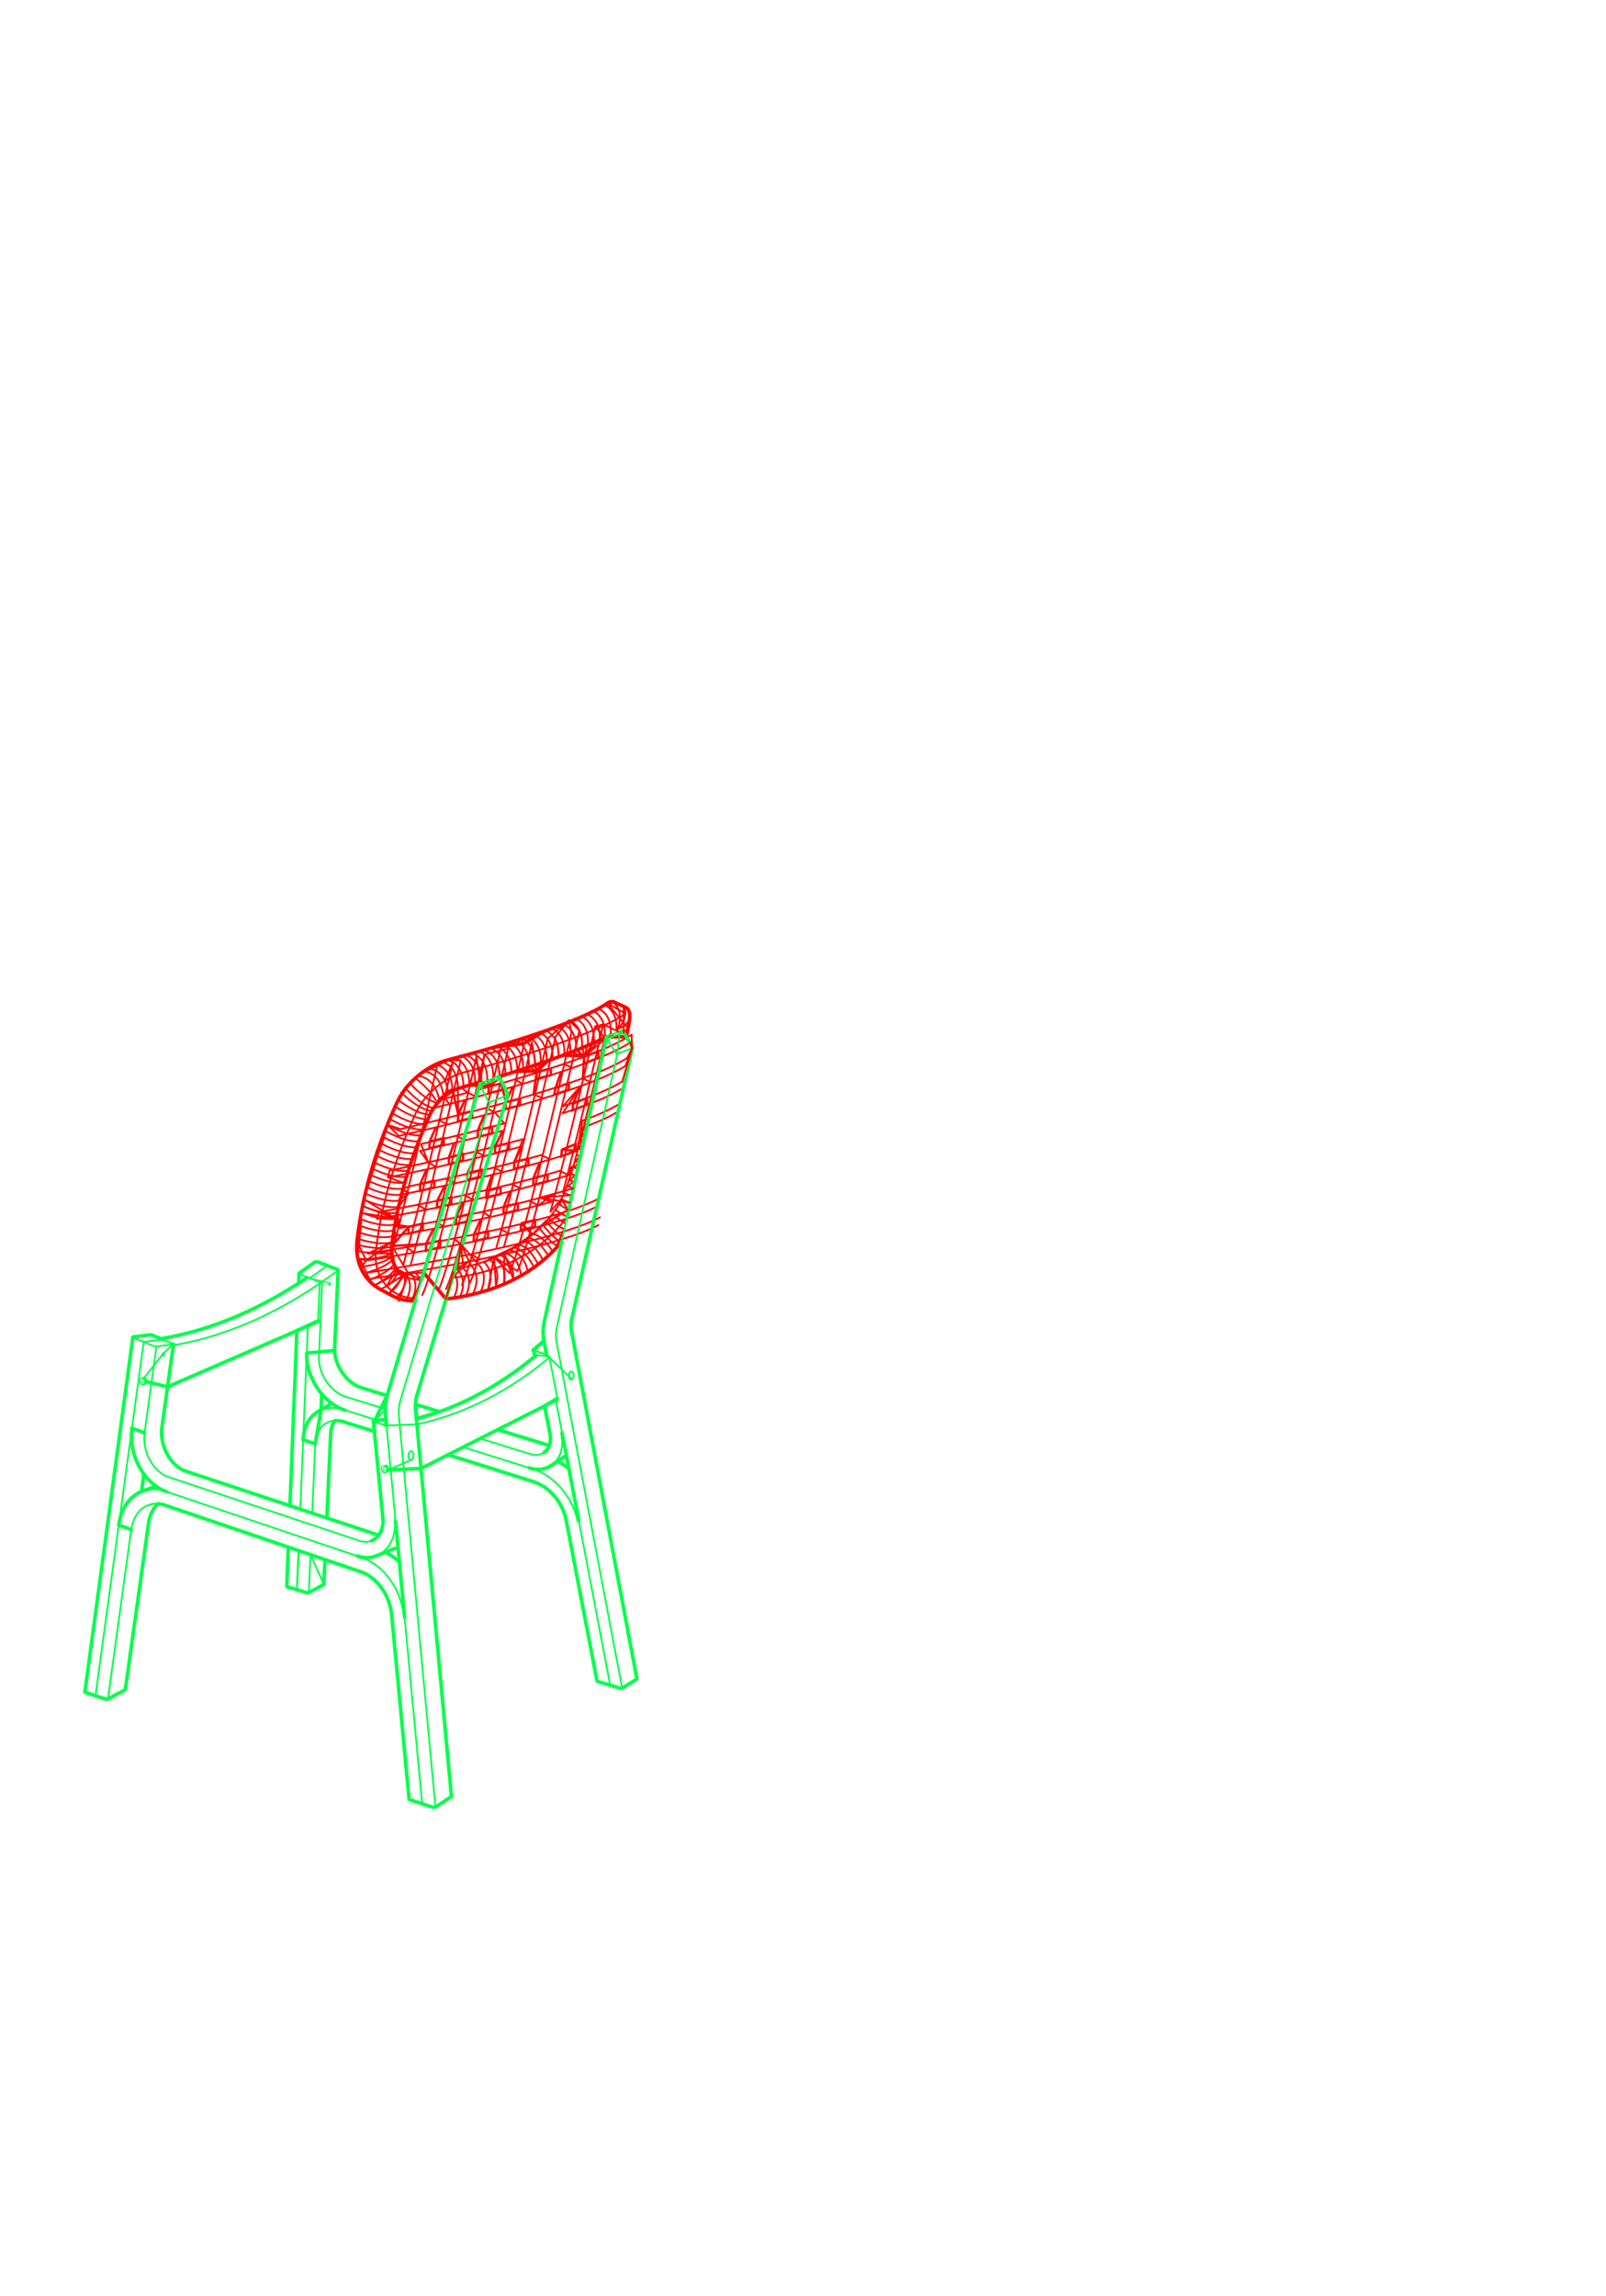 <svg xmlns="http://www.w3.org/2000/svg" baseProfile="full" height="1122.52" preserveAspectRatio="xMinYMin meet" style="width:912px;height:1303px" width="793.701" xml:space="preserve"><path d="M261.178 599.032s8.49 1.935 8.675 14.723M257.765 600.188s8.521 1.919 8.74 14.741M254.351 601.344s8.551 1.9 8.806 14.757M232.586 614.5s7.53 9.028 15.23 11.405M230.043 617.295s7.53 9.028 15.23 11.405M227.866 620.055s8.15 8.469 15.999 10.293M225.894 624.023s9.023 7.526 17.023 8.48M224.803 628.27s9.64 6.716 17.692 6.973M222.786 631.799s9.905 6.311 17.964 6.237M220.997 634.785s9.906 6.312 17.963 6.236M220.066 638.367s9.965 6.193 18.008 6.029M219.137 641.945s10.022 6.082 18.057 5.83M218.206 645.527s10.08 5.965 18.107 5.623M216.775 649.105s10.14 5.85 18.155 5.42M215.294 652.548s10.193 5.734 18.197 5.217M214.363 656.128s10.25 5.618 18.248 5.012M212.595 659.708s10.31 5.502 18.295 4.81M211.666 663.29s10.367 5.387 18.341 4.606M210.737 666.87s10.42 5.271 18.386 4.402M209.806 670.45s10.481 5.154 18.437 4.197M208.877 674.028s10.533 5.041 18.481 3.996M207.946 677.61s10.595 4.922 18.53 3.79M207.855 681.341s10.655 4.809 18.58 3.587M207.077 684.918s10.708 4.694 18.625 3.384M206.21 688.486s10.765 4.58 18.673 3.182M205.28 692.068s10.822 4.46 18.72 2.974M204.351 695.648s10.88 4.344 18.766 2.772M203.42 699.228s10.939 4.23 18.812 2.57M203.706 706.566s10.747 3.204 18.13 1.024M203.549 710.181s10.99 2.208 18.145-.64M204.358 714.464s11.19.676 17.89-3.127M205.446 718.861s11.172-.952 17.25-5.687M207.946 722.261s10.068-2.255 15.025-7.325M209.965 726.324s9.73-3.44 14.054-9.066M212.007 729.809s9.32-4.441 13.033-10.49M202.489 702.761s11.348 4.245 19.461 2.44M229.825 722.532s5.917 4.856 1.072 14.977M232.937 722.534s5.917 4.854 1.072 14.976M236.326 722.868s1.124.92 1.994 2.796M257.458 721.904c1.501 1.921 4.03 6.756.232 14.689M259.863 720.745s6.222 5.103 1.127 15.744M316.175 706.784s-2.79-.439-10.162-10.238M291.39 708.117s5.464-.679 11.2 9.984M294.393 706.488s5.02-.439 10.76 10.222M297.31 704.428s5.02-.439 10.76 10.222M299.682 702.605s4.987-.73 11.337 9.581M302.326 700.47s5.001-.709 11.437 9.741M289.158 709.594s7.79.102 10.362 11.228M286.323 711.053s8.044.915 9.548 12.69M284.106 712.396s7.801 2.164 7.443 14.028M280.57 713.385s7.485 3.08 5.713 14.816M277.658 714.617s7.087 3.91 3.992 15.37M274.933 716.448s6.576 4.72 2.147 15.732M271.666 717.653s6.259 5.133 1.133 15.839M267.515 718.281s6.259 5.133 1.135 15.839M263.24 720.042s6.257 5.134 1.132 15.839M271.693 596.572s8.407 1.99 8.48 14.672M268.157 597.784s8.433 1.972 8.543 14.69" style="fill:none;stroke:red;stroke-width:1;stroke-linecap:round;stroke-linejoin:round;stroke-miterlimit:10;stroke-dasharray:none;stroke-opacity:1;visibility:visible"/><path d="M264.743 598.939s8.462 1.954 8.61 14.708M228.991 722.358s3.927 6.579-4.05 14.455M342.9 570.181s7.827 2.352 7.192 14.332M339.66 572.441s7.822 2.352 7.187 14.332M336.247 573.599s7.855 2.333 7.253 14.349M333.27 575.601s7.885 2.316 7.317 14.367M329.855 576.759s7.916 2.296 7.385 14.384M326.445 577.913s7.944 2.279 7.445 14.402M323.033 579.07s7.972 2.26 7.512 14.417M319.633 581.221s8 2.244 7.577 14.435M316.22 582.377s8.03 2.224 7.644 14.451M312.809 583.535s8.057 2.205 7.705 14.468M309.395 584.69s8.087 2.188 7.77 14.485M305.983 585.845s8.115 2.171 7.837 14.502M302.573 587.001s8.142 2.152 7.897 14.519M299.16 588.157s8.172 2.135 7.964 14.536M295.746 589.313s8.203 2.117 8.028 14.555M292.333 590.468s8.233 2.099 8.094 14.57M288.923 591.625s8.259 2.082 8.159 14.587M285.509 592.783s8.289 2.061 8.224 14.604M282.098 593.937s8.319 2.043 8.288 14.623M278.686 595.095s8.347 2.025 8.35 14.637M275.274 596.25s8.376 2.006 8.416 14.654M225.68 719.828s1.035 7.598-9.388 11.694" style="fill:none;stroke:red;stroke-width:1;stroke-linecap:round;stroke-linejoin:round;stroke-miterlimit:10;stroke-dasharray:none;stroke-opacity:1;visibility:visible"/><path d="M227.531 721.182s2.346 6.198-6.72 13.038M348.287 568.99s6.385 4.26 2.55 14.843" style="fill:none;stroke:red;stroke-width:1;stroke-linecap:round;stroke-linejoin:round;stroke-miterlimit:10;stroke-dasharray:none;stroke-opacity:1;visibility:visible"/><path d="M354.114 570.565s3.906 6.448-3.89 14.255M351.92 585.82c1.861-.385 3.67-.97 5.062-1.853M331.827 637.81s.524.161 1.37.374M331 641.357s.694.224 1.781.5M330.17 644.908s.595.199 1.542.456M329.34 648.455s.56.194 1.46.452M328.513 652.005s.594.215 1.542.498M327.682 655.553s.64.239 1.65.55M326.855 659.101s.708.275 1.81.623M326.026 662.652s.603.241 1.561.564M324.253 666.201s.934.389 2.326.847M323.425 669.75s.832.355 2.093.797M308.597 695.48s5.243 6.898 9.43 9.048M310.053 692.906s4.946 6.508 8.897 8.536M311.809 691.646s4.745 4.94 8.684 5.711M314 688.982s3.455 3.554 6.879 5.27M315.711 686.854s2.96 2.116 6.179 3.52M317.914 683.708s2.076 1.484 4.641 2.79M318.715 680.488s2.108 1.11 4.703 2.041M320.309 677.02s1.446.64 3.417 1.284M322.598 673.298s1.22.54 2.945 1.127M236.26 612.067s8.526 7.028 11.08 12.257M237.397 610.627s9.125.162 11.886 12.87M241.52 608.175s8.402.76 10.124 12.718M244.251 606.537s8.409.76 10.127 12.718M248.098 604.321s8.288 1.61 8.792 13.682M251.193 602.765s8.285 1.611 8.79 13.683" style="fill:none;stroke:red;stroke-width:1;stroke-linecap:round;stroke-linejoin:round;stroke-miterlimit:10;stroke-dasharray:none;stroke-opacity:1;visibility:visible"/><path d="M357.888 574.796s.698 6.56-6.286 8.756" style="fill:none;stroke:red;stroke-width:1;stroke-linecap:round;stroke-linejoin:round;stroke-miterlimit:10;stroke-dasharray:none;stroke-opacity:1;visibility:visible"/><path d="M261.574 601.86s-1.753 7.836-4.508 19.788M255.706 627.525c-5.967 25.728-15.32 65.001-22.423 89.91M231.77 722.634c-2.14 7.196-4.016 12.739-5.44 15.739M257.077 602.999s-1.767 7.89-4.535 19.91M251.41 627.801c-5.895 25.442-15.245 64.76-22.403 89.985M248.082 605.276s-5.77 25.796-12.822 55.164M233.82 666.414a2545.051 2545.051 0 0 1-4.47 18.182M228 689.974a1411.013 1411.013 0 0 1-4.747 18.296M245.134 629.135a1407.027 1407.027 0 0 0 18.823-4.816M248.178 624.633c5.073-1.29 11-2.826 17.439-4.553M342.52 581.372S330.3 636 319.693 676.765M338.022 582.51s-14.31 63.97-25.399 105.12M329.026 584.788s-26.35 117.794-35.244 136.513M324.53 585.925s-26.35 117.796-35.244 136.513M315.538 588.201s-18.001 80.473-29.27 118.961M311.042 589.34s-17.89 79.97-29.165 118.597M302.047 591.616s-26.352 117.796-35.245 136.513M297.549 592.755s-26.352 117.795-35.246 136.513M288.557 595.032s-26.354 117.794-35.247 136.513M284.06 596.17s-26.355 117.793-35.248 136.511M275.063 598.445s-26.349 117.796-35.242 136.513" style="fill:none;stroke:red;stroke-width:1;stroke-linecap:round;stroke-linejoin:round;stroke-miterlimit:4;stroke-dasharray:none;stroke-opacity:1;visibility:visible"/><path d="M270.567 599.584s-26.35 117.796-35.244 136.513" style="fill:none;stroke:red;stroke-width:1;stroke-linecap:round;stroke-linejoin:round;stroke-miterlimit:4;stroke-dasharray:none;stroke-opacity:1;visibility:visible"/><path d="m319.031 652.468 7.934-3.159v3.751l-8.215 3.265.281-3.857M325.433 626.303l7.933-3.16v3.751l-8.216 3.266.283-3.857M331.748 599.775l7.935-3.159v3.75l-8.216 3.265.281-3.856M304.809 608.316l7.974-1.873v3.749l-8.132 2.03.158-3.906M315.555 617.288l7.472-2.575v3.75l-8.361 2.84.889-4.015M287.27 625.488l7.97-1.875v3.75l-8.13 2.032.16-3.907M271.415 641.368l7.975-1.875v3.75l-8.132 2.032.157-3.907M292.086 659.425l7.973-1.874v3.749l-8.129 2.031.156-3.906M281.153 650.601l7.973-1.874v3.75l-8.13 2.03.157-3.906M265.486 665.788l7.972-1.874v3.75l-8.13 2.03.158-3.906M259.1 690.828l7.97-1.874v3.75l-8.132 2.03.162-3.906M269.133 700.622l7.972-1.872v3.75l-8.131 2.028.159-3.906M241.986 705.958l7.974-1.873v3.75l-8.133 2.029.159-3.906M232.098 696.27l7.972-1.874v3.75l-8.132 2.03.16-3.906M302.96 668.566l7.974-1.873v3.75l-8.134 2.029.16-3.906M295.862 694.272l7.972-1.874v3.75l-8.132 2.03.16-3.906M286.08 684.872l7.97-1.874v3.75l-8.13 2.03.16-3.906M276.297 675.854l7.972-1.873v3.75l-8.132 2.029.16-3.906M248.32 681.465l7.97-1.873v3.75l-8.13 2.029.16-3.906M238.653 671.993l7.972-1.873v3.75l-8.13 2.03.158-3.907M254.986 656.808l7.972-1.874v3.75l-8.13 2.03.158-3.906M243.986 647.827l7.972-1.875v3.75l-8.13 2.032.158-3.907M260.194 632.468l7.975-1.873v3.749l-8.134 2.03.159-3.906M277.537 616.583l7.97-1.874v3.751l-8.132 2.029.162-3.906" style="fill:none;fill-opacity:1;fill-rule:nonzero;stroke:red;stroke-width:1.333;visibility:visible"/><path d="M208.511 726.05s27.071-3.978 57.307-9.982M272.306 714.758c26.683-5.484 54.484-12.406 67.506-19.468M209.54 722.125s9.41-1.42 23.326-3.84M232.866 718.284a1261.917 1261.917 0 0 0 34.661-6.508M273.425 710.56c26.61-5.58 54.305-12.595 67.271-19.694M207.933 715.338s8.761-1.286 21.884-3.502M235.311 710.894a1293.653 1293.653 0 0 0 20.771-3.762M261.7 706.054a927.112 927.112 0 0 0 20.34-4.192M289.43 700.208c20.559-4.718 39.663-10.132 49.805-15.632M208.96 711.413s8.714-1.315 21.777-3.572M236.817 706.778a1298.817 1298.817 0 0 0 20.773-3.854M263.233 701.812a926.855 926.855 0 0 0 20.397-4.298M290.303 695.992c20.568-4.8 39.683-10.295 49.813-15.839M225.749 701.072c5.65-.99 12.618-2.25 20.341-3.724M252.178 696.17a1127.22 1127.22 0 0 0 20.893-4.288M278.42 690.712a699.516 699.516 0 0 0 21.916-5.208M305.73 684.09c2.53-.68 5.01-1.367 7.417-2.06M227.106 697.028a1394.418 1394.418 0 0 0 20.05-3.75M253.553 692.014a1127.43 1127.43 0 0 0 20.65-4.328M279.102 686.596a707.829 707.829 0 0 0 21.279-5.124M306.68 679.801c2.754-.75 5.444-1.51 8.047-2.277M214.098 691.786s8.844-1.508 22.05-4.054M242.066 686.578a1295.45 1295.45 0 0 0 20.684-4.253M268.76 681.018a905.702 905.702 0 0 0 20.76-4.813M295.75 674.648c7.304-1.862 14.41-3.806 20.973-5.8M322.96 666.886l.908-.298M215.126 687.86s8.779-1.532 21.901-4.112M242.954 682.57a1299.31 1299.31 0 0 0 20.693-4.338M269.585 676.92a910.512 910.512 0 0 0 21.122-4.986M296.614 670.433c7.346-1.901 14.496-3.888 21.095-5.92M323.818 662.564c.427-.142.85-.284 1.27-.426M232.006 677.152c5.708-1.139 12.75-2.58 20.544-4.258M258.782 671.538a1110.73 1110.73 0 0 0 20.688-4.758M285.835 665.224a687.874 687.874 0 0 0 20.59-5.43M312.466 658.05c5.434-1.61 10.607-3.252 15.344-4.91M233.317 673.108a1402.18 1402.18 0 0 0 19.641-4.144M259.46 667.526a1109.237 1109.237 0 0 0 20.852-4.876M285.986 661.241a685.27 685.27 0 0 0 21.48-5.741M220.265 668.234s8.813-1.713 21.965-4.564M247.8 662.45a1292.827 1292.827 0 0 0 21.526-4.95M275.215 656.073a893.603 893.603 0 0 0 21.018-5.406M330.222 640.217c8.058-2.91 14.874-5.85 19.618-8.716M221.293 664.308s8.776-1.74 21.877-4.634M249.138 658.345a1288.322 1288.322 0 0 0 20.79-4.865M275.573 652.092a906.782 906.782 0 0 0 21.349-5.568M330.682 636.04c8.245-2.997 15.22-6.023 20.042-8.961M238.549 653.159c5.434-1.216 12.038-2.73 19.33-4.471M264.129 647.179a1122.639 1122.639 0 0 0 21.338-5.424M319.549 631.839c13.825-4.494 25.78-9.164 32.945-13.606M239.06 649.29a1380.49 1380.49 0 0 0 20.015-4.705M265.72 642.948c6.6-1.641 13.6-3.441 20.69-5.35M319.727 627.795c14.13-4.625 26.373-9.435 33.65-13.985M226.431 644.681s8.442-1.844 21.115-4.89M254.346 638.135a1278.517 1278.517 0 0 0 20.644-5.25M280.926 631.303a899.236 899.236 0 0 0 20.85-5.874M308.498 623.405c7.428-2.28 14.62-4.635 21.195-7.013M335.38 614.27c8.142-3.14 15.021-6.285 19.766-9.304M227.458 640.756s8.579-1.907 21.419-5.05M254.545 634.307a1296.02 1296.02 0 0 0 21.385-5.52M281.877 627.176a892.836 892.836 0 0 0 21.1-6.036M308.786 619.37c7.784-2.412 15.317-4.91 22.17-7.425M337.015 609.644c7.817-3.08 14.419-6.156 19.013-9.103M270.583 622.553a1117.333 1117.333 0 0 0 20.618-5.753M296.806 615.152a675.545 675.545 0 0 0 21.844-6.86M325.12 606.079c13.742-4.819 25.61-9.771 32.677-14.384M271.317 618.537a1100.999 1100.999 0 0 0 20.965-5.934M298.158 610.852a673.812 673.812 0 0 0 21.952-7.002M325.473 601.993c13.971-4.937 26.057-10.013 33.207-14.721M284.956 718.473h0M219.57 729.824h-.013M219.63 733.352h0M225.916 734.552h0" style="fill:none;stroke:red;stroke-width:1;stroke-linecap:round;stroke-linejoin:round;stroke-miterlimit:4;stroke-dasharray:none;stroke-opacity:1;visibility:visible"/><path d="m213.52 709.352-.047.54-.06.54-.06 1.056-.036 1.056v1.032l.047 1.02.073 1.008.108.996.155.984.17.9.19.888.228.876.253.852.276.84.312.816.335.792.361.78.347.696.373.672.395.66.408.648.432.624.456.613.47.599.49.576.493.54.516.528.527.504.54.492.553.456.563.456.588.42.6.408.66.408.672.396.685.372.708.348.707.312.733.3.732.264.743.24.84.24.852.204.864.18.876.144.888.12.901.072.91.048.913.024M355.205 575.253l-.612.42-.648.42-.672.432-.696.42-.721.432-.744.432-.767.444-.804.444-.828.444-.852.444-.876.456-.9.444-.937.468-.948.456-.983.468-1.008.468-1.044.48-1.056.48-1.092.48-1.128.48-1.141.492-1.176.492-1.199.492-1.225.504-1.259.504-1.285.516-1.308.516-1.343.516-1.368.528-1.405.516-1.415.54-1.465.528-1.475.54-1.513.54-1.523.552-1.56.54-1.573.552-1.595.552-1.632.552-1.644.552-1.668.552-1.693.564-1.715.564-1.741.552-1.763.564-1.776.576-1.812.564-1.836.576-1.848.564-1.884.576-1.896.576-1.92.576-1.945.588-1.968.576-1.99.576-2.018.588-2.039.588-2.052.588-2.09.588-2.1.588-2.134.588-2.15.588-2.171.588-2.195.588M263.38 608.625l-.984.288-.984.312-.972.336-.996.384-.984.408-.985.444-.984.468-.995.516-.984.54-.985.576-.983.6-.972.624-.948.66-.948.684-.935.72-.925.732-.901.768-.455.396-.443.408-.445.408-.433.42-.431.42-.433.432-.42.432-.419.432-.41.444-.406.456-.396.456-.384.456-.383.456-.385.468-.36.48-.372.48-.35.48-.36.48-.334.492-.336.504-.325.504-.324.504-.31.516-.313.516-.3.528-.276.516-.288.528-.264.528-.264.54-.252.528M236.045 631.893l-.804 1.776-.793 1.776-.779 1.776-.768 1.776-.756 1.776-.732 1.764-.73 1.776-.71 1.764-.648 1.644-.636 1.644-.624 1.632-.624 1.644-.6 1.632-.59 1.644-.574 1.632-.564 1.632-.517 1.5-.492 1.488-.491 1.5-.481 1.5-.468 1.488-.455 1.488-.444 1.5-.445 1.488-.419 1.464-.41 1.476-.406 1.464L219.7 677l-.383 1.464-.372 1.464-.36 1.464-.36 1.464-.372 1.572-.348 1.572-.35 1.572-.335 1.572-.323 1.572-.313 1.56-.299 1.572-.29 1.56-.31 1.752-.288 1.74-.288 1.752-.264 1.74-.253 1.74-.239 1.74-.216 1.74-.217 1.74M236.14 737.313l-.155.24-.168.216-.181.18-.19.132-.218.108-.216.06-.216.024M253.624 602.373h0M343.373 588.897l-.312 1.44-.313 1.452-.311 1.464-.313 1.452-.324 1.464-.324 1.476-.323 1.464-.336 1.476-.312 1.368-.313 1.38-.312 1.38-.312 1.38-.324 1.38-.323 1.392-.325 1.392-.323 1.38-.3 1.284-.3 1.272-.3 1.284-.312 1.284-.313 1.284-.3 1.284-.312 1.284-.311 1.284-.625 2.544-.623 2.544-.624 2.544-.636 2.556-.337 1.368-.348 1.38-.347 1.368-.348 1.392-.35 1.38-.346 1.392-.361 1.404-.36 1.404-.396 1.572-.408 1.584-.407 1.584-.42 1.596-.41 1.596-.418 1.608-.421 1.608-.419 1.62M327.22 655.94l-.203.756-.206.768-.216.78-.216.792-.227.792-.23.804-.226.804-.239.804-.216.744-.229.756-.228.744-.228.744-.228.744-.241.744-.227.732-.24.732-.216.66-.215.66-.229.648-.216.636-.217.624-.227.624-.216.612-.217.6-.215.576-.216.576-.228.588-.217.564-.227.576-.23.564-.226.552-.228.552-.252.588-.25.576-.254.564-.252.552-.252.54-.252.528-.252.528-.264.504-.276.54-.288.528-.29.516-.275.492-.287.468-.276.444-.276.432-.276.408M238.085 726.333h1.33M256.864 725.265l1.97-.24 1.942-.276 1.933-.312 1.907-.324 1.885-.36 1.86-.372 1.848-.408 1.823-.444 1.681-.42 1.656-.456 1.632-.468 1.619-.492 1.608-.516 1.584-.54 1.573-.564 1.547-.588 1.404-.564 1.38-.576 1.37-.588 1.355-.612 1.332-.624 1.307-.648 1.284-.66 1.272-.684 1.237-.684 1.212-.696 1.199-.72 1.176-.732 1.164-.744 1.141-.768 1.127-.78 1.105-.792 1.175-.876 1.14-.888 1.13-.912 1.115-.924 1.09-.936 1.069-.96 1.044-.984 1.021-.984 1.127-1.14 1.104-1.152 1.068-1.164 1.056-1.2 1.02-1.212.997-1.236.97-1.26.949-1.272" style="fill:none;stroke:red;stroke-width:1;stroke-linecap:round;stroke-linejoin:round;stroke-miterlimit:4;stroke-dasharray:none;stroke-opacity:1;visibility:visible"/><path d="m315.81 686-.853 1.188-.863 1.176-.888 1.164-.913 1.14-.936 1.128-.96 1.104-.984 1.092-1.008 1.08-.947.972-.972.96-.985.948-1.008.936-1.032.912-1.044.9-1.055.876-1.08.864-1.008.768-1.021.768-1.03.744-1.046.732-1.056.708-1.079.708-1.093.684-1.103.672-1.093.636-1.116.636-1.128.612-1.139.6-1.141.588-1.164.564-1.175.552-1.176.54-1.284.564-1.31.552-1.331.528-1.343.516-1.357.504-1.379.492-1.405.468-1.427.444-1.608.492-1.633.468-1.655.444-1.68.42-1.705.396-1.715.384-1.752.36-1.765.336M240.616 722.324l-1.728.084-1.62.048-1.5.048-1.476.024-1.608.012h-1.812M230.153 724.377l.659.324.673.3.636.24.636.228.599.18.612.168.602.132.611.12.672.096.683.084.768.06.781.024" style="fill:none;stroke:red;stroke-width:1;stroke-linecap:round;stroke-linejoin:round;stroke-miterlimit:4;stroke-dasharray:none;stroke-opacity:1;visibility:visible"/><path d="m230.873 722.54-.72-.024-.648-.036-.601-.06-.587-.084-.625-.096-.683-.144M252.64 613.436l.013-.012M348.833 568.749l-.012-.012M234.82 738.272h-.024" style="fill:none;stroke:red;stroke-width:1;stroke-linecap:round;stroke-linejoin:round;stroke-miterlimit:4;stroke-dasharray:none;stroke-opacity:1;visibility:visible"/><path d="m261.88 617.205-.564.168-.565.18-.563.204-.576.216-.577.24-.588.264-.575.276-.588.288-.576.312-.577.324-.575.348-.565.36-.576.372-.563.396-.564.408-.552.432-.552.432-.54.456-.541.48-.528.48-.503.48-.493.504-.492.516-.479.528-.47.54-.454.552-.443.564-.422.576-.419.576-.396.576-.384.612-.361.612-.359.612-.336.624-.313.636-.288.624M344.429 588.357l-.588.3-.912.456-.924.456-.96.468-.984.468-1.008.468-1.033.48-1.055.48-1.08.48-1.104.48-1.128.48-1.141.492-1.176.492-1.2.492-1.224.504-1.247.504-1.272.504-1.308.504-1.32.516-1.344.516-1.38.516-1.393.528-1.404.516-1.415.516-1.452.528-1.476.528-1.49.528-1.522.54-1.536.528-1.572.539-1.585.541-1.608.552-1.63.54-1.658.552-1.668.552-1.643.528-1.668.54-1.681.54-1.703.54-1.728.54-1.741.54-1.763.552-1.776.539-1.8.553-1.057.324M272.404 614.241l-.684.192-1.932.563-1.956.552-1.968.553-1.98.552-2.004.552M243.964 632.973l-.996 2.244-.972 2.232-.948 2.232-.936 2.244-.912 2.232-.888 2.244-.876 2.244-.85 2.232-.829 2.244-.805 2.244-.78 2.232-.768 2.232-.744 2.232-.708 2.232-.695 2.232-.685 2.22-.648 2.232-.623 2.22-.612 2.22-.577 2.22-.564 2.208-.54 2.208-.516 2.208-.492 2.196-.468 2.196-.444 2.184-.407 2.064-.372 2.052-.362 2.04-.335 2.04-.324 2.04-.299 2.028-.276 2.028-.253 2.016M222.46 707.145l-.072.66-.06.66-.036.66-.012.648v.636l.024.636.05.624.06.612.071.6.095.588.12.588.132.588.144.576.17.564.189.54.206.54.216.528.239.516.252.492.264.48.276.468.288.444.348.492.348.468.373.444.396.432.406.408.422.396.432.372.443.348.456.336.481.312.479.3.493.276M348.82 568.737h0M222.736 735.357l-6.576-3.492M355.373 571.785l.239.12.229.144.216.156.19.18.182.18.167.18.145.204.144.228.132.24.107.24.097.24.083.24.06.228.084.372.061.36.036.372.035.372.013.396v.804l-.025.468-.035.492-.048.504-.048.528-.073.552-.072.576-.096.6-.095.624-.11.636-.118.66-.132.684-.132.696-.144.72-.12.576-.121.576-.131.6-.133.6-.299 1.308M355.373 571.785l-6.54-3.036M234.796 738.272l-.815-.012-.828-.036-.818-.06-.815-.084-.805-.108-.802-.132-.793-.156-.792-.18-.78-.216-.768-.228-.755-.252-.745-.288-.732-.3-.612-.264-.612-.3-.588-.3M318.989 704.66l-.841.996-.863.984-.877.984-.888.96-.911.948-.925.948-.936.924-.971.912-.973.9-.995.876-1.02.876-1.021.852-1.044.852-1.128.876-1.151.864-1.164.84-1.177.828-1.21.816-1.213.792-1.248.78-1.25.756-1.282.744-1.297.72-1.308.708-1.33.696-1.345.672-1.356.648-1.368.624-1.392.612-1.404.6-1.428.576-1.44.552-1.464.54-1.476.528-1.49.504-1.51.48-1.524.468-1.536.444-1.55.42-1.582.408-1.584.384-1.61.372-1.618.36-1.644.324-1.644.312-1.668.288-1.68.276-1.705.252-1.704.24-1.727.216-.265.024M235.853 738.272h-1.033M216.16 731.865l-.696-.384-.684-.408-.672-.42-.648-.456-.65-.48-.634-.492-.612-.516-.6-.54-.588-.552-.565-.576-.539-.6-.528-.612-.516-.636-.481-.648-.479-.66-.444-.684-.432-.708-.408-.72-.397-.732-.371-.756-.336-.768-.324-.792-.3-.792-.276-.816-.252-.816-.228-.84-.204-.804-.167-.828-.157-.84-.119-.84-.11-.864-.083-.864-.06-.876-.024-.876-.012-.888.012-.888.048-.9.06-.9.096-.9M344.861 569.36l.36-.24.383-.216.42-.18.456-.156.264-.06.264-.048.288-.012h.289l.24.012.25.036.254.06.25.084.242.096M202.78 704.193l.25-2.172.278-2.172.3-2.184.323-2.184.349-2.196.36-2.208.395-2.208.422-2.208.431-2.208.468-2.22.479-2.22.505-2.22.54-2.232.55-2.232.578-2.244.6-2.244.636-2.256.648-2.244.672-2.256.684-2.244.72-2.256.744-2.256.756-2.256.79-2.256.806-2.256.828-2.256.84-2.244.876-2.256.888-2.244.912-2.256.937-2.244.947-2.244.972-2.244.995-2.244 1.009-2.244M254.37 601.544l2.088-.552 2.063-.54 2.052-.54 2.029-.552 2.016-.54 1.992-.552 1.979-.54 1.957-.54 1.93-.552 1.922-.54 1.895-.54 1.872-.54 1.86-.54 1.824-.54 1.825-.54 1.787-.528 1.776-.54 1.753-.528 1.727-.54 1.705-.528 1.68-.528 1.667-.528 1.632-.516 1.62-.528 1.597-.516 1.559-.516 1.524-.516 1.513-.504 1.476-.504 1.45-.492 1.44-.504 1.406-.492 1.392-.492 1.355-.492 1.345-.48 1.308-.492 1.295-.48 1.26-.468 1.236-.48 1.213-.468 1.188-.456 1.152-.468 1.138-.456 1.106-.456 1.09-.444 1.056-.456 1.046-.444 1.008-.432.996-.444.96-.432.934-.42.912-.432.888-.42.852-.42.842-.408.816-.408.78-.408.768-.396.732-.396.72-.396.684-.396.658-.384.638-.384.612-.372.588-.372.444-.288.444-.3.42-.288M225.269 626.085l.37-.768.374-.768.407-.756.421-.756.432-.756.456-.744.467-.732.481-.732.505-.708.515-.708.528-.708.54-.684.576-.696.588-.684.588-.672.613-.66.622-.648.637-.636.647-.624.661-.612.659-.6.685-.588.684-.576.683-.552.745-.576.755-.564.756-.54.781-.528.768-.516.792-.492.78-.48.79-.456.806-.432.792-.42.803-.408.793-.372.827-.372.828-.36.828-.324.828-.312.828-.288.817-.264.828-.252.816-.216" style="fill:none;stroke:red;stroke-width:2;stroke-linecap:round;stroke-linejoin:round;stroke-miterlimit:4;stroke-dasharray:none;stroke-opacity:1;visibility:visible"/><path d="m344.437 588.383-.024.12.013.13.024.158.048.168.072.168.083.18.096.18M272.857 616.175l-.095-.216-.073-.216-.047-.216-.025-.193v-.18l.036-.156" style="fill:none;stroke:red;stroke-width:1;stroke-linecap:round;stroke-linejoin:round;stroke-miterlimit:4;stroke-dasharray:none;stroke-opacity:1;visibility:visible"/><path d="m344.606 588.154-.073.05-.06.07-.036.11M272.653 614.998l.06-.13.073-.097.108-.06" style="fill:none;stroke:red;stroke-width:1;stroke-linecap:round;stroke-linejoin:round;stroke-miterlimit:4;stroke-dasharray:none;stroke-opacity:1;visibility:visible"/><path d="m277.537 616.583-7.684-2.828M277.537 616.583l-11.032-1.654M277.537 616.583l-14.38-.482M230.043 617.295l-4.149 6.728M214.363 656.128l5.703-17.761M214.363 656.128l4.774-14.183M214.363 656.128l3.843-10.601M214.363 656.128l2.412-7.023M214.363 656.128l.931-3.58M214.363 656.128l-1.768 3.58M214.363 656.128l-2.697 7.162M214.363 656.128l-3.626 10.742M214.363 656.128l-4.557 14.322M232.006 677.152l-3.763-2.505M214.363 656.128l-5.486 17.9M232.006 677.152l-4.648.872M232.006 677.152l-5.53 4.248M232.006 677.152l-5.571 7.776M227.106 697.028l-1.404-8.726M227.106 697.028l-2.223-5.36M203.549 710.181l1.731-18.113M227.106 697.028 224 695.042M203.549 710.181l.802-14.533M225.749 701.072l-2.632-2.652M203.549 710.181l-.129-10.953M225.749 701.072l-3.517.726M207.933 715.338l-3.575-.874M207.933 715.338l-2.487 3.523M204.358 714.464l5.607 11.86M203.549 710.181l-1.06-7.42M225.749 701.072l-3.799 4.129M320.493 697.357l-4.318 9.427M302.326 700.47l-10.936 7.647M302.326 700.47l-7.933 6.018M302.326 700.47l-5.016 3.958M302.326 700.47l-2.644 2.135M310.053 692.906l-7.727 7.564M297.31 704.428l-8.152 5.166M297.31 704.428l-10.987 6.625M289.158 709.594l-5.052 2.802M286.323 711.053l5.226 15.371M289.158 709.594l-8.588 3.791M286.323 711.053l-.04 17.148M291.39 708.117l-13.732 6.5M291.39 708.117l-16.457 8.331M280.57 713.385l-3.49 18.795M277.537 616.583l2.636-5.339M277.537 616.583l-.837-4.109M277.537 616.583l-4.184-2.936M348.821 568.736l-5.921 1.445M348.821 568.736l-9.161 3.705M331.748 599.775l15.099-13.002M331.748 599.775l8.839-9.807M331.748 599.775l5.492-8.632M331.748 599.775l2.142-7.46M331.748 599.775l-1.203-6.288M331.748 599.775l-4.538-4.119M331.748 599.775l-7.884-2.947M297.549 592.755l15.26-9.22M331.748 599.775l-11.234-1.772M297.549 592.755l11.846-8.065M331.748 599.775l-14.583-.6M297.549 592.755l8.434-6.91M304.809 608.316l9.011-7.969M297.549 592.755l5.024-5.754M304.809 608.316l5.661-6.796M297.549 592.755l1.611-4.598M304.809 608.316l2.315-5.623M297.549 592.755l-1.803-3.442M304.809 608.316l-1.035-4.448M297.549 592.755l-5.216-2.287M304.809 608.316l-4.382-3.278M297.549 592.755l-8.626-1.13M304.809 608.316l-7.727-2.104M297.549 592.755l-12.04.028M304.809 608.316l-11.076-.929M297.549 592.755l-15.451 1.182M304.809 608.316l-14.423.244M297.549 592.755l-18.863 2.34M277.537 616.583l9.499-6.851M229.825 722.532l-2.294-1.35M344.861 569.36l12.121 14.607M332.781 641.857l-.954-4.047M333.197 638.184 331 641.357M332.781 641.857l-2.611 3.051M331.712 645.364l-2.372 3.091M330.8 648.907l-2.287 3.098M329.332 656.103l-2.477 2.998M328.665 659.724l-2.639 2.928M326.579 667.048l-3.154 2.702M311.809 691.646l2.191-2.664M318.715 680.488l-.801 3.22M322.555 686.498l-3.84-6.01M325.518 670.547l-2.92 2.751M230.043 617.295l6.217-5.228M257.765 600.188l-16.245 7.987M257.765 600.188l-13.514 6.349M260.194 632.468l-3.304-14.465M260.194 632.468l-.211-16.02" style="fill:none;stroke:red;stroke-width:1;stroke-linecap:round;stroke-linejoin:round;stroke-miterlimit:10;stroke-dasharray:none;stroke-opacity:1;visibility:visible"/><path d="m254.351 601.344 7.223.516M255.706 627.525l1.36-5.877M252.542 622.909l3.164 4.616M254.351 601.344l2.726 1.655M251.41 627.801l1.132-4.892M252.542 622.909l-1.132 4.892M231.77 722.634l-2.763-4.848M233.82 666.414l1.44-5.974M235.26 660.44l-1.44 5.974M228 689.974l1.35-5.378M229.35 684.596l-1.35 5.378M231.77 722.634l-8.517-14.364M270.583 622.553l-6.626 1.766M261.88 617.205l3.737 2.875M338.022 582.51l4.498-1.138M343.373 588.897l-5.351-6.387M323.033 579.07l5.993 5.718M280.57 713.385l13.212 7.916M323.033 579.07l1.497 6.855M280.57 713.385l8.716 9.053M323.033 579.07l-7.495 9.131M323.033 579.07l-11.991 10.27M272.653 614.998l2.41-16.553M272.653 614.998l-2.086-15.414" style="fill:none;stroke:red;stroke-width:1;stroke-linecap:round;stroke-linejoin:round;stroke-miterlimit:4;stroke-dasharray:none;stroke-opacity:1;visibility:visible"/><path d="m327.81 653.14-8.779-.672M329.693 616.392l-4.26 9.911M330.956 611.945l.792-12.17M327.21 595.656l4.538 4.119M302.977 621.14l1.832-12.824M303.774 603.868l1.035 4.448M318.65 608.292l-3.095 8.996M291.201 616.8l-3.931 8.688M283.69 610.904l3.58 14.584M274.99 632.885l-3.575 8.483M296.233 650.667l-4.147 8.758M285.467 641.755l-4.314 8.846M269.326 657.5l-3.84 8.288M262.75 682.325l-3.65 8.503M273.071 691.882l-3.938 8.74M246.09 697.348l-4.104 8.61M222.46 707.145l19.526-1.187M224 695.042l8.098 1.228M222.46 707.145l9.638-10.875M306.425 659.794l-3.465 8.772M302.326 700.47l-6.464-6.198M289.52 676.205l-3.44 8.667M279.47 666.78l-3.173 9.074M252.55 672.894l-4.23 8.571M242.23 663.67l-3.577 8.323M257.879 648.688l-2.893 8.12M247.546 639.791l-3.56 8.036M263.957 624.319l-3.763 8.149M256.89 618.003l3.304 14.465M272.404 614.241l5.133 2.342M276.7 612.474l.837 4.109" style="fill:none;fill-opacity:1;fill-rule:nonzero;stroke:red;stroke-width:1.333;visibility:visible"/><path d="m272.306 714.758-6.488 1.31M267.527 711.776l4.779 2.982M272.306 714.758l-4.779-2.982M267.527 711.776l5.898-1.216M221.95 705.201l-14.017 10.137M235.311 710.894l-5.494.942M230.737 707.841l4.574 3.053M261.7 706.054l-5.618 1.078M257.59 702.924l4.11 3.13M289.43 700.208l-7.39 1.654M283.63 697.514l5.8 2.694M221.95 705.201l-12.99 6.212M235.311 710.894l-4.574-3.053M230.737 707.841l6.08-1.063M261.7 706.054l-4.11-3.13M257.59 702.924l5.643-1.112M289.43 700.208l-5.8-2.694M283.63 697.514l6.673-1.522M222.232 701.798l3.517-.726M252.178 696.17l-6.088 1.178M247.156 693.278l5.022 2.892M278.42 690.712l-5.349 1.17M274.203 687.686l4.217 3.026M305.73 684.09l-5.394 1.414M300.336 685.504l5.394-1.414M306.68 679.801l6.467 2.229M224 695.042l3.106 1.986M252.178 696.17l-5.022-2.892M247.156 693.278l6.397-1.264M279.102 686.596l-4.899 1.09M274.203 687.686l4.899-1.09M305.73 684.09l-5.349-2.618M300.381 681.472l6.299-1.671M305.73 684.09l8.997-6.566M215.126 687.86l-1.028 3.926M242.066 686.578l-5.918 1.154M237.027 683.748l5.039 2.83M268.76 681.018l-6.01 1.307M263.647 678.232l5.113 2.786M295.75 674.648l-6.23 1.557M290.707 671.934l5.043 2.714M322.96 666.886l-6.237 1.962M325.088 662.138l-2.128 4.748M224.883 691.668l-9.757-3.808M242.066 686.578l-5.039-2.83M237.027 683.748l5.927-1.178M268.76 681.018l-5.113-2.786M263.647 678.232l5.938-1.312M295.75 674.648l-5.043-2.714M290.707 671.934l5.907-1.501M322.96 666.886l-5.251-2.373M323.868 666.588l-.05-4.024M322.96 666.886l2.128-4.748M228.243 674.647l3.763 2.505M258.782 671.538l-6.232 1.356M252.958 668.964l5.824 2.574M285.835 665.224l-6.365 1.556M280.312 662.65l5.523 2.574M312.466 658.05l-6.041 1.744M307.466 655.5l5 2.55M319.031 652.468l8.779.672M228.243 674.647l5.074-1.539M258.782 671.538l-5.824-2.574M252.958 668.964l6.502-1.438M285.986 661.241l-5.674 1.409M280.312 662.65l5.674-1.409M312.466 658.05l-5-2.55M229.123 671.272l-8.858-3.038M247.8 662.45l-5.57 1.22M243.17 659.674l4.63 2.776M275.215 656.073l-5.889 1.427M269.928 653.48l5.287 2.593M292.086 659.425l4.147-8.758M327.81 653.14l2.412-12.923M220.265 668.234l1.028-3.926M247.8 662.45l-4.63-2.776M243.17 659.674l5.968-1.329M275.573 652.092l-5.645 1.388M269.928 653.48l5.645-1.388M292.086 659.425l4.836-12.901M327.81 653.14l2.872-17.1M243.17 659.674l-4.621-6.515M264.129 647.179l-6.25 1.509M259.075 644.585l5.054 2.594M281.153 650.601l4.314-8.846M329.693 616.392l-10.144 15.447M243.17 659.674l-4.11-10.384M264.129 647.179l-5.054-2.594M259.075 644.585l6.645-1.637M280.926 631.303l5.484 6.295M329.693 616.392l-9.966 11.403M220.066 638.367l6.365 6.314M254.346 638.135l-6.8 1.656M248.877 635.706l5.469 2.429M280.926 631.303l-5.936 1.582M275.93 628.787l4.996 2.516M308.498 623.405l-6.722 2.024M302.977 621.14l5.521 2.265M335.38 614.27l-5.687 2.122M330.956 611.945l4.424 2.325M220.066 638.367l7.392 2.389M254.545 634.307l-5.668 1.399M248.877 635.706l5.668-1.399M280.926 631.303l-4.996-2.516M275.93 628.787l5.947-1.611M308.498 623.405l-5.521-2.265M302.977 621.14l5.809-1.77M335.38 614.27l-4.424-2.325M330.956 611.945l6.059-2.301M265.617 620.08l4.966 2.473M296.806 615.152l-5.605 1.648M292.282 612.603l4.524 2.549M325.12 606.079l-6.47 2.213M320.11 603.85l5.01 2.229M272.404 614.241l-1.087 4.296M296.806 615.152l-4.524-2.549M292.282 612.603l5.876-1.751M325.12 606.079l-5.01-2.229M320.11 603.85l5.363-1.857M230.872 722.54l-11.302 7.284M225.68 719.828l-6.123 9.996M344.861 569.36l10.344 5.893M230.872 722.54l8.544 3.793M265.818 716.068l-8.954 9.197M265.818 716.068l-7.453 4.252M238.085 726.333l2.531-4.009M212.007 729.809l15.002-7.713M257.077 602.999l-4.437 10.437" style="fill:none;stroke:red;stroke-width:1;stroke-linecap:round;stroke-linejoin:round;stroke-miterlimit:4;stroke-dasharray:none;stroke-opacity:1;visibility:visible"/><path d="m344.437 588.383 11.224.058M240.616 722.324l12.636 14.892M234.796 738.272h1.057" style="fill:none;stroke:red;stroke-width:2;stroke-linecap:round;stroke-linejoin:round;stroke-miterlimit:4;stroke-dasharray:none;stroke-opacity:1;visibility:visible"/><path d="m192.016 720.849-2.076 45.58" style="fill:none;stroke:#00ff4a;stroke-width:2;stroke-linecap:round;stroke-linejoin:round;stroke-miterlimit:4;stroke-dasharray:none;stroke-opacity:1;visibility:visible" visibility="hidden"/><path d="m181.553 728.42-2.233 1.5-2.243 1.464-2.244 1.44-2.245 1.416-2.255 1.392-2.268 1.356-2.256 1.332-2.281 1.296-2.268 1.272-2.29 1.236-2.28 1.212-2.293 1.188-2.293 1.152-2.302 1.116-2.305 1.092-2.305 1.068-2.315 1.032-2.316.996-2.316.972-2.33.936-2.327.9-2.328.876-2.328.84-2.339.816-2.341.78-2.338.744-2.34.708-2.34.684-2.353.648-2.34.612-2.35.576-2.355.552-2.35.504-2.353.48-2.352.444-2.352.408M174.952 725.048l-2.244 1.5-2.244 1.464-2.256 1.44-2.256 1.404-2.268 1.38-2.268 1.356-2.28 1.32-2.28 1.296-2.28 1.272-2.292 1.236-2.304 1.2-2.29 1.176-2.318 1.152-2.303 1.116-2.317 1.092-2.316 1.056-2.328 1.02-2.328.996-2.328.96-2.328.924-2.34.9-2.34.876-2.341.828-2.35.804-2.34.768-2.353.732-2.352.708-2.352.672-2.365.636-2.35.6-2.366.576-2.361.528-2.366.504-2.35.468-2.366.432-2.374.396M181.636 727.557l.156.048.168.024.193.012h.179l.18-.036.17-.036.143-.06.131-.084 8.832-6.288.073-.072.059-.072.036-.072.025-.072" style="fill:none;stroke:#00ff4a;stroke-width:1;stroke-linecap:round;stroke-linejoin:round;stroke-miterlimit:4;stroke-dasharray:none;stroke-opacity:1;visibility:visible" visibility="hidden"/><path d="m175.913 725.337-5.713-2.172-.192 4.836M169.84 722.78l.024.096.036.084.073.072.107.072.12.06M181.553 728.42l-.913 21.168" style="fill:none;stroke:#00ff4a;stroke-width:1;stroke-linecap:round;stroke-linejoin:round;stroke-miterlimit:4;stroke-dasharray:none;stroke-opacity:1;visibility:visible" visibility="hidden"/><path d="m174.437 725.085.12-.048.12-.036.132.012.144.036 5.893 2.256M180.846 727.305l.107.048.108.06.085.072.083.084.073.096.06.084.059.096.048.108.036.108.024.108.024.132v.12" style="fill:none;stroke:#00ff4a;stroke-width:1;stroke-linecap:round;stroke-linejoin:round;stroke-miterlimit:4;stroke-dasharray:none;stroke-opacity:1;visibility:visible" visibility="hidden"/><path d="m91.288 759.777 1.643-.276 1.837-.336 1.848-.336 1.836-.372 1.836-.396 1.836-.408 1.836-.432 1.836-.456 1.836-.468 1.825-.492 1.835-.516 1.837-.528 1.823-.552 1.823-.576 1.825-.588 1.824-.612 1.824-.636 1.824-.648 1.812-.672 1.824-.696 1.812-.708 1.812-.732 1.813-.744 1.81-.768 1.813-.792 1.801-.804 1.8-.816 1.799-.852 1.8-.852 1.79-.888 1.786-.888 1.801-.924 1.775-.924 1.788-.96 1.776-.972 1.79-.984 1.762-1.008 1.776-1.02 1.762-1.032 1.826-1.092 1.813-1.116 1.81-1.128 1.813-1.14 1.798-1.164 1.802-1.188 1.8-1.2" style="fill:none;stroke:#00ff4a;stroke-width:2;stroke-linecap:round;stroke-linejoin:round;stroke-miterlimit:4;stroke-dasharray:none;stroke-opacity:1;visibility:visible" visibility="hidden"/><path d="M175.913 725.384v.024" style="fill:none;stroke:#00ff4a;stroke-width:1;stroke-linecap:round;stroke-linejoin:round;stroke-miterlimit:4;stroke-dasharray:none;stroke-opacity:1;visibility:visible" visibility="hidden"/><path d="m185.896 718.305 5.712 2.148M185.896 718.257v.048M170.045 722.48l-.084.072-.06.072-.037.072-.023.084M170.045 722.48l8.856-6.24 1.308-.132 5.688 2.148M169.624 728.253l.216-5.472" style="fill:none;stroke:#00ff4a;stroke-width:2;stroke-linecap:round;stroke-linejoin:round;stroke-miterlimit:4;stroke-dasharray:none;stroke-opacity:1;visibility:visible" visibility="hidden"/><path d="m185.896 718.305-9.983 7.08M310.226 768.31l-.324.276" style="fill:none;stroke:#00ff4a;stroke-width:1;stroke-linecap:round;stroke-linejoin:round;stroke-miterlimit:4;stroke-dasharray:none;stroke-opacity:1;visibility:visible" visibility="hidden"/><path d="m187.206 728.134-.096.07-.097.093-.083.117-.073.13-.06.154-.047.153-.024.144v.143l.024.123.037.108.059.073.07.05.097.003.085-.008.108-.057.096-.081.084-.104.083-.131.073-.141.047-.155.036-.144.013-.143-.013-.144-.036-.109-.047-.085-.06-.063-.083-.037-.097.009-.096.032" style="fill:none;stroke:#00ff4a;stroke-width:.667;stroke-linecap:round;stroke-linejoin:round;stroke-miterlimit:4;stroke-dasharray:none;stroke-opacity:1;visibility:visible" visibility="hidden"/><path d="m303.458 766.594 6.444 1.992M313.021 831.754l.552-.384.54-.432.504-.443.492-.481.456-.516.444-.528.41-.564.395-.588.359-.612.324-.648.312-.66.276-.684.24-.696.216-.72.192-.743.156-.757.132-.78.096-.78.061-.803.035-.817v-.828l-.024-.828-.06-.84-.096-.85-.12-.853-.143-.853M310.226 768.31l-.324.276M318.77 814.067l.18-.121M301.057 825.227l.565.168.564.132.564.096.564.072.552.036.54.012.539-.024.53-.06.527-.084.504-.12.492-.145.48-.179.467-.204.457-.24.431-.265M196.31 792.719l22.513 6.984M236.45 805.175l.203.072M272.666 816.42l28.39 8.807" style="fill:none;stroke:#00ff4a;stroke-width:1;stroke-linecap:round;stroke-linejoin:round;stroke-miterlimit:4;stroke-dasharray:none;stroke-opacity:1;visibility:visible" visibility="hidden"/><path d="m303.158 765.886-.096.096-.048.097-.012.096.023.107.06.096.097.085.119.071.157.06M308.833 824.422l.312-.216.3-.227.29-.252.275-.265.263-.276.253-.3.228-.312.227-.324.216-.336.193-.336.18-.359.156-.361.156-.384.107-.323" style="fill:none;stroke:#00ff4a;stroke-width:2;stroke-linecap:round;stroke-linejoin:round;stroke-miterlimit:4;stroke-dasharray:none;stroke-opacity:1;visibility:visible" visibility="hidden"/><path d="m327.961 863.399.37-.252M302.822 833.794l.888.288.888.337.888.359.888.383.875.433.877.455.876.482.864.526.852.542.839.575.841.612.828.624.804.66.803.684.781.708.768.732.755.756.732.78.721.804.696.828.683.841.66.851.636.876.612.9.588.912.565.912.55.937.518.948.492.958.456.973.443.972.409.985.384.983.347.996.325.996.3.996.263 1.008.24.996.204.996M302.822 833.794l.18-.133M195.049 800.05l19.453 6.084M195.049 800.05l.025-.01M180.481 801.203l.612-.35.625-.311.648-.287.659-.252.672-.23.697-.203.696-.168.719-.131.732-.11.732-.07.744-.05.756-.01.768.024.768.047.781.084.792.108.779.144.804.169.792.216.792.227M179.006 819.43l-1.692 39.324M176.293 882.323l-.924 21.479M185.054 807.815l-.528.336-.504.37-.492.398-.468.43-.444.458-.421.48-.406.515-.373.541-.348.552-.324.587-.3.612-.264.637-.253.647-.216.672-.18.684-.167.709-.132.732-.108.73-.072.757-.048.768M189.986 806.302l-.41.036-.491.06-.492.084-.479.096-.481.133-.454.131-.458.168-.443.18-.432.193-.42.216-.372.216M174.817 752.518l-4.296 103.992M169.549 880.031l-.912 22.175M316.081 753.886l-.144.733-.107.756-.085.756-.048.78-.024.78.012.791.048.805.073.804.107.816.143.804M324.782 782.843l-.168.084-.18.048-.17.012-.166-.024-.17-.06-.155-.108-.155-.133-.132-.167-.132-.192-.097-.228-.096-.241-.06-.263-.047-.29-.023-.286-.013-.29.023-.298.037-.288.06-.288.083-.264.109-.252.12-.228.132-.204.144-.17.156-.142.167-.096.169-.072.168-.035.18.01.168.049.156.084.156.108.144.155.132.181.12.215.096.229.072.263.06.265.035.287.013.301-.013.288-.023.299-.048.276-.072.276-.096.266-.108.239-.132.216-.133.18-.156.156-.155.132M358.934 594.91l-8.364 3.132-34.49 155.842M316.057 761.711l37.25 196.306M328.685 863.016l17.828 93.418" style="fill:none;stroke:#00ff4a;stroke-width:1;stroke-linecap:round;stroke-linejoin:round;stroke-miterlimit:4;stroke-dasharray:none;stroke-opacity:1;visibility:visible" visibility="hidden"/><path d="m319.183 813.212 9.503 49.804" style="fill:none;stroke:#00ff4a;stroke-width:2;stroke-linecap:round;stroke-linejoin:round;stroke-miterlimit:4;stroke-dasharray:none;stroke-opacity:1;visibility:visible" visibility="hidden"/><path d="m315.65 794.698 3.532 18.515M349.346 597.119l.133.192.131.179.155.169.145.144.156.108.144.084.132.047.132.025.096-.025M349.346 597.119l-4.596-7.632" style="fill:none;stroke:#00ff4a;stroke-width:1;stroke-linecap:round;stroke-linejoin:round;stroke-miterlimit:4;stroke-dasharray:none;stroke-opacity:1;visibility:visible" visibility="hidden"/><path d="m358.934 594.91.083-.048.06-.072.037-.108" style="fill:none;stroke:#00ff4a;stroke-width:2;stroke-linecap:round;stroke-linejoin:round;stroke-miterlimit:4;stroke-dasharray:none;stroke-opacity:1;visibility:visible" visibility="hidden"/><path d="m105.446 835.031.084-.025h.07l.086.012M95.846 838.307l-.685-.241-.672-.287-.671-.325-.66-.347-.661-.385-.647-.42-.624-.456-.625-.492-.612-.516-.599-.552-.575-.575-.565-.601-.54-.623-.528-.661-.503-.684-.481-.696-.468-.732-.444-.744-.41-.756-.394-.779-.373-.793-.336-.804-.311-.828-.288-.828-.264-.842-.228-.85-.203-.852-.169-.852-.144-.864-.12-.852-.084-.864-.048-.852-.024-.852v-.85l.037-.842.07-.828.097-.815M93.002 767.83l.107-.013.096.013.085.06.06.083.048.108.012.145v.143l-.025.169-.06.155-.06.157-.095.144-.096.12-.108.096-.108.07-.108.026h-.108l-.085-.036-.071-.073-.06-.096-.024-.132-.012-.144.024-.156.036-.155.06-.168.072-.144.097-.132.107-.108.108-.085.108-.047M81.614 761.591l5.856 2.388M213.793 882.97l.695-.301.672-.336.661-.371.648-.396.624-.444.612-.468.576-.516.564-.539.539-.565.517-.599.492-.637.468-.66.445-.684.406-.708.386-.744.359-.756.336-.792.3-.803.264-.828.241-.841.216-.864.179-.876.144-.901.108-.899.084-.924.06-.924.012-.935-.012-.938-.048-.947-.072-.948M212.426 806.854l6.659 2.208M219.085 809.063l.41-.06M224.461 861.742l-.192.083M88.838 764.219l9.479-1.237M82.093 813.167l6.745-48.948M213.53 870.85l.503.156.505.132.503.108M210.997 874.414l-.576.204-.587.168-.6.12-.6.096-.624.037-.612.011-.636-.036-.625-.072-.635-.11-.625-.154-.635-.19M204.241 874.487l-108.396-36.18M98.533 762.875l-.024.035-.036.036-.072.024-.084.012M88.838 764.219h-.29l-.18-.013-.189-.023-.193-.037-.179-.047-.181-.06-.156-.06M212.426 806.854l-.144-.06-.121-.048-.096-.06-.048-.048-.023-.047M213.53 870.85l.083-.025h.072l.072.013" style="fill:none;stroke:#00ff4a;stroke-width:1;stroke-linecap:round;stroke-linejoin:round;stroke-miterlimit:4;stroke-dasharray:none;stroke-opacity:1;visibility:visible" visibility="hidden"/><path d="m210.997 874.414.385-.156.383-.192.372-.19.36-.23.361-.24.347-.252.336-.276.325-.3.314-.312.322-.347.312-.385.264-.348" style="fill:none;stroke:#00ff4a;stroke-width:2;stroke-linecap:round;stroke-linejoin:round;stroke-miterlimit:4;stroke-dasharray:none;stroke-opacity:1;visibility:visible" visibility="hidden"/><path d="m81.626 761.531-5.832-2.377M81.626 761.531 54.23 962.375M75.793 759.154l-.133-.06-.095-.06-.072-.047-.048-.06v-.049M205.286 883.906l.924.324.912.37.912.397.912.445.9.48.888.505.875.552.877.575.864.612.84.65.841.671.815.707.804.733.779.767.769.793.756.828.732.851.708.865.684.899.672.924.635.936.625.973.588.983.563.996.552 1.021.517 1.03.48 1.057.47 1.056.429 1.081.397 1.079.37 1.103.35 1.104.312 1.105.276 1.116.252 1.115.216 1.129.192 1.116.144 1.128.132 1.117M205.585 883.787l-.3.12M93.734 846.323l111.552 37.583M93.757 846.31l-.024.013M81.255 846.154l.779-.24.781-.216.803-.167.817-.145.815-.095.828-.06.841-.037.839.012.841.048.85.085.853.131.865.156.85.192.853.24.864.265M61.286 964.175l13.236-96.036M74.521 868.138l.132-.84.156-.828.192-.816.216-.804.24-.78.263-.755.301-.745.324-.72.348-.696.372-.672.396-.65.421-.62.443-.602.468-.563.492-.541.516-.504.528-.48.553-.456.563-.407.588-.385.612-.347.612-.325.636-.276.648-.252M89.702 853.414l-.372-.024-.516-.012-.517.012-.504.024-.552.048-.552.072-.552.108-.539.121-.53.143-.527.168M226.514 803.686l-.072-.9-.036-.901v-.888l.024-.888.072-.888.096-.863.132-.864.155-.84.193-.83.23-.814M233.63 828.443l.18-.084.18-.132.156-.156.156-.193.133-.227.119-.252.107-.264.073-.301.06-.3.036-.312.012-.311-.012-.312-.036-.3-.048-.301-.085-.276-.095-.251-.12-.228-.13-.204-.158-.17-.168-.12-.167-.095-.18-.06-.181-.012-.18.025-.19.072-.17.108-.167.132-.169.18-.144.216-.119.227-.12.265-.085.287-.07.301-.051.299-.023.313v.324l.023.3.05.299.059.289.097.263.107.253.132.203.144.193.156.143.168.109.168.072.192.035h.18l.18-.047M278.234 625.45l9.805-3.745M227.307 795.01l50.927-169.56M247.273 1025.482l-20.759-221.795M276.986 624.466l-4.13-8.292M278.234 625.45l-.12.024-.132-.012-.144-.06-.156-.085-.156-.119-.144-.157-.144-.167-.132-.205-.12-.203M312.014 770.41l-1.535 1.272-1.549 1.26-1.56 1.236-1.56 1.212-1.572 1.201-1.572 1.187-1.584 1.164-1.596 1.14-1.488 1.044-1.488 1.033-1.5 1.019-1.5.996-1.524.985-1.512.959-1.524.96-1.536.936-1.417.84-1.415.828-1.43.815-1.426.805-1.428.78-1.44.768-1.452.768-1.452.744-1.428.72-1.44.696-1.452.696-1.452.672-1.452.661-1.452.647-1.463.637-1.477.623-1.583.648-1.585.625-1.596.622-1.608.589-1.608.588-1.608.564-1.62.54-1.633.54-1.823.564-1.824.553-1.836.527-1.835.504-1.849.492-1.86.456-1.861.444-1.859.408M97.73 762.42l-.121-.085-.12-.071" style="fill:none;stroke:#00ff4a;stroke-width:1;stroke-linecap:round;stroke-linejoin:round;stroke-miterlimit:4;stroke-dasharray:none;stroke-opacity:1;visibility:visible" visibility="hidden"/><path d="m308.846 761.063-6.216 5.268.419.132M174.182 767.914l-.024.876v.876l.036.876.07.9.086.9.12.9.144.912.18.9.203.912.229.912.253.912.286.913.301.899.336.9.361.888.383.888.408.888.433.865.455.863.48.84.505.84.515.816.54.804.564.793.576.779.599.756.613.733.636.719.648.695.66.673.684.648.684.636.708.6.72.576.72.565.745.516.743.503.744.468.768.444.755.421.769.383.781.348.768.324.779.288.781.264" style="fill:none;stroke:#00ff4a;stroke-width:2;stroke-linecap:round;stroke-linejoin:round;stroke-miterlimit:4;stroke-dasharray:none;stroke-opacity:1;visibility:visible" visibility="hidden"/><path d="m262.97 821.315 37.536 11.748" style="fill:none;stroke:#00ff4a;stroke-width:1;stroke-linecap:round;stroke-linejoin:round;stroke-miterlimit:4;stroke-dasharray:none;stroke-opacity:1;visibility:visible" visibility="hidden"/><path d="m300.506 833.063.756.228.756.18.755.156.758.12.742.084.745.047.732.013.73-.023.722-.06.708-.086.683-.131.685-.156.672-.192.648-.24.636-.264.612-.288.599-.336.577-.36M308.846 761.063l-5.688 4.823M190.021 767.015l.048.552.06.54.073.563.083.552.108.552.12.552.132.552.145.553.155.54.18.552.181.54.203.539.216.552.216.529.24.528.253.528.263.527.276.516.29.517.298.504.313.505.323.491.324.48.348.48.348.455.36.456.372.445.373.443.395.422.396.419.396.396.42.396.42.384.421.36.432.347.431.349.432.312.444.313.456.299.444.276.457.276.456.252.468.228.455.216.468.204.456.192.516.192.517.167M313.021 831.754l8.268-5.496M205.202 787.557l14.628 4.5M235.91 797.003l13.656 4.2M282.637 811.378l27.048 8.316M309.685 819.694l.457.132.456.11.455.095.456.071.444.05h.048" style="fill:none;stroke:#00ff4a;stroke-width:2;stroke-linecap:round;stroke-linejoin:round;stroke-miterlimit:4;stroke-dasharray:none;stroke-opacity:1;visibility:visible" visibility="hidden"/><path d="m311.989 820.151.025-.073.131-.396.11-.419.083-.421.083-.42.06-.479.05-.481.035-.492v-1.019l-.025-.505-.047-.527-.073-.517-.06-.42-.07-.432M303.049 766.462l.661 3.37M309.218 797.938l3.072 15.612M183.902 899.146l-.025.048-.023.06-.06.048-.073.048M175.37 903.802l-.12.06-.143.036-.156.024-.168.023h-.181l-.167-.01-.169-.025-.144-.035M175.37 903.802l8.352-4.452M168.637 902.206l5.484 1.67M346.057 955.955l-.37.228M316.645 829.341l.876.457.865.492.863.504.852.552.852.576.83.6.827.624M172.143 817.175l.047-.876.084-.864.109-.864.13-.84.158-.816.19-.816.205-.79.241-.782.275-.756.288-.732.324-.721.337-.695.37-.672.397-.648.421-.636.432-.6.467-.577.492-.552.505-.527.539-.49.552-.483.565-.431.599-.42.612-.384" style="fill:none;stroke:#00ff4a;stroke-width:2;stroke-linecap:round;stroke-linejoin:round;stroke-miterlimit:4;stroke-dasharray:none;stroke-opacity:1;visibility:visible" visibility="hidden"/><path d="m168.637 902.206.912-22.175" style="fill:none;stroke:#00ff4a;stroke-width:1;stroke-linecap:round;stroke-linejoin:round;stroke-miterlimit:4;stroke-dasharray:none;stroke-opacity:1;visibility:visible" visibility="hidden"/><path d="m339.445 954.274-.13-.047-.12-.06-.085-.06-.061-.073-.023-.07M339.445 954.274l6.241 1.91M180.481 801.203l7.97-4.73M189.986 806.302l-.193.324-.239.408-.216.432-.205.444-.191.457-.18.466-.17.469-.155.492-.131.492-.121.516-.108.516-.096.515-.072.529-.06.54-.048.54-.036.553-2.159 47.519M184.538 885.119l-.637 14.028M321.494 862.714l-.133-.672-.156-.684-.18-.683-.203-.672-.216-.685-.23-.684-.25-.67-.276-.673-.288-.672-.3-.66-.312-.649-.336-.635-.35-.636-.358-.625-.384-.623-.385-.612-.407-.601-.421-.599-.432-.576-.456-.577-.455-.552-.468-.552-.48-.528-.504-.527-.504-.516-.516-.492-.516-.48-.541-.468-.539-.445-.541-.432-.563-.407-.552-.408-.576-.373-.565-.372-.587-.336-.577-.336-.587-.3-.588-.287-.588-.265-.59-.252-.503-.203-.515-.18-.504-.169M321.494 862.714l17.53 91.25M195.481 807.01l17.088 5.388M254.461 825.623l48.6 15.323M195.481 807.01l-.503-.143-.505-.146-.504-.107-.49-.108-.506-.084-.492-.06-.492-.047-.48-.037-.479-.013-.481.013-.468.012-.095.012M182.726 791.123l-.396 8.976M168.637 902.206l-5.448-1.667M163.19 900.54l-.133-.036-.095-.06-.072-.06-.036-.06-.012-.06M162.842 900.263l.876-22.213M164.653 854.567l3.924-99.348" style="fill:none;stroke:#00ff4a;stroke-width:2;stroke-linecap:round;stroke-linejoin:round;stroke-miterlimit:4;stroke-dasharray:none;stroke-opacity:1;visibility:visible" visibility="hidden"/><path d="m353.017 585.07-8.412 3.084" style="fill:none;stroke:#00ff4a;stroke-width:1;stroke-linecap:round;stroke-linejoin:round;stroke-miterlimit:4;stroke-dasharray:none;stroke-opacity:1;visibility:visible" visibility="hidden"/><path d="M361.645 952.69v.06l-.024.073-.059.06-.073.071M360.674 953.578l.815-.624M353.307 958.018l7.367-4.44M346.514 956.435l5.46 1.656M358.801 593.591l-4.572-7.584M346.514 956.435l-.132-.05-.119-.06-.084-.071-.061-.071-.036-.073M353.307 958.018l-.121.06-.144.048-.167.025-.181.023h-.18l-.191-.013-.18-.023-.17-.047M359.114 594.683l.012-.12-.012-.132-.024-.157-.05-.167-.06-.17-.082-.178-.096-.167M354.23 586.007l-.132-.192-.132-.18-.144-.168-.156-.144-.144-.11-.145-.082-.143-.06-.12-.013-.096.013M324.71 748.474l-.11.528-.094.54-.072.552-.06.552-.05.565-.023.575-.011.576.01.576.025.588.049.588.047.54.073.528.083.54.084.541M308.954 761.638l-.132-.719-.11-.721-.094-.719-.072-.721-.06-.708-.05-.719-.022-.709-.012-.708.012-.695.023-.697.049-.696.06-.683.084-.685.096-.684.12-.683.143-.661M319.002 704.664l-10.013 45.767" style="fill:none;stroke:#00ff4a;stroke-width:2;stroke-linecap:round;stroke-linejoin:round;stroke-miterlimit:4;stroke-dasharray:none;stroke-opacity:1;visibility:visible" visibility="hidden"/><path d="m321.9 691.412-2.899 13.252" style="fill:none;stroke:#00ff4a;stroke-width:1;stroke-linecap:round;stroke-linejoin:round;stroke-miterlimit:4;stroke-dasharray:none;stroke-opacity:1;visibility:visible" visibility="hidden"/><path d="m344.437 588.383-22.536 103.028M308.954 761.638l1.488 7.812M324.66 756.263l36.984 196.426M359.114 594.683 324.71 748.475M74.929 810.586l-.12.961-.083.971-.06.985-.024.995v.997l.024.995.06 1.008.096 1.02.12 1.008.143 1.008.17 1.021.202 1.007.228 1.008.265.996.287.996.312.985.336.984.372.959.396.96.41.936.443.937.467.911.492.9.516.876.53.865.562.839.577.817.587.803.624.768.636.756.648.72.672.708.685.672.695.65.721.611.732.588.732.55.755.529.768.492.77.456.78.432.78.385.79.359.805.324.803.288" style="fill:none;stroke:#00ff4a;stroke-width:2;stroke-linecap:round;stroke-linejoin:round;stroke-miterlimit:4;stroke-dasharray:none;stroke-opacity:1;visibility:visible" visibility="hidden"/><path d="m224.234 878.794.6-.252.588-.276.564-.312M92.342 760.222l5.832 2.377" style="fill:none;stroke:#00ff4a;stroke-width:1;stroke-linecap:round;stroke-linejoin:round;stroke-miterlimit:4;stroke-dasharray:none;stroke-opacity:1;visibility:visible" visibility="hidden"/><path d="m202.885 883.102.745.23.744.202.756.156.744.133.744.096.756.071.732.025.744-.012.731-.037.72-.083.721-.109.708-.155.696-.181.696-.216.672-.252M212.185 806.47l6.972-1.008" style="fill:none;stroke:#00ff4a;stroke-width:2;stroke-linecap:round;stroke-linejoin:round;stroke-miterlimit:4;stroke-dasharray:none;stroke-opacity:1;visibility:visible" visibility="hidden"/><path d="m98.174 762.6.12.06.108.06.072.047.048.06.012.049M211.994 806.591l.012-.036.035-.037.06-.023.085-.025" style="fill:none;stroke:#00ff4a;stroke-width:1;stroke-linecap:round;stroke-linejoin:round;stroke-miterlimit:4;stroke-dasharray:none;stroke-opacity:1;visibility:visible" visibility="hidden"/><path d="m91.97 809.867-.072.576-.06.599-.036.601-.024.599-.012.612v.612l.025.612.035.625.05.612.07.623.072.612.096.601.12.612.12.612.144.599.156.612.17.6.178.6.204.589.204.576.228.588.24.576.252.563.264.564.276.552.288.552.313.54.311.528.324.516.336.505.336.492.36.479.372.469.372.465.384.446.396.433.408.419.408.396.42.396.432.372.42.36.445.336.443.336.445.3.455.3.47.277.455.263.467.24.468.216.468.204.504.205.516.179M224.234 878.794l-10.44 4.176M215.077 871.186l.036-.048.288-.42.277-.445.251-.455.23-.468.215-.48.191-.492.18-.493.156-.515.145-.53.119-.538.097-.552.083-.552.06-.564.048-.54.025-.552.011-.552-.01-.553-.038-.562-.048-.565-5.4-54.719M91.97 809.867l6.564-46.992M213.757 870.839l-108.072-35.82" style="fill:none;stroke:#00ff4a;stroke-width:2;stroke-linecap:round;stroke-linejoin:round;stroke-miterlimit:4;stroke-dasharray:none;stroke-opacity:1;visibility:visible" visibility="hidden"/><path d="m213.757 870.839.48.143.481.133.359.072M92.342 760.175v.047" style="fill:none;stroke:#00ff4a;stroke-width:1;stroke-linecap:round;stroke-linejoin:round;stroke-miterlimit:4;stroke-dasharray:none;stroke-opacity:1;visibility:visible" visibility="hidden"/><path d="m81.757 836.686-1.344 9.793M85.179 757.582l-9.519 1.19M92.342 760.175l-5.808-2.364M54.23 962.375l-5.676-1.872M48.218 960.179l.012.072.035.072.073.072.096.06.12.048" style="fill:none;stroke:#00ff4a;stroke-width:2;stroke-linecap:round;stroke-linejoin:round;stroke-miterlimit:4;stroke-dasharray:none;stroke-opacity:1;visibility:visible" visibility="hidden"/><path d="m75.446 758.878.012-.035.048-.036.06-.025.095-.01" style="fill:none;stroke:#00ff4a;stroke-width:1;stroke-linecap:round;stroke-linejoin:round;stroke-miterlimit:4;stroke-dasharray:none;stroke-opacity:1;visibility:visible" visibility="hidden"/><path d="m85.179 757.582.13-.012h.157l.18.012.178.036.194.036.192.036.166.06.158.06M75.446 758.878l-27.228 201.3M54.23 962.375l5.69 1.883M70.97 959.086l-9.684 5.088M70.97 959.086l.084-.06.072-.06.036-.06.024-.072M59.919 964.258l.155.036.181.037.18.011.19-.01.193-.014.169-.036.167-.048.132-.059M239.282 1023.55l.408-.276M218.797 880.966l.84.419.828.445.828.48.815.505.818.539.791.565.792.587.768.612.77.648.743.672M67.442 865.474l.156-.995.18-.984.203-.961.24-.948.265-.935.287-.913.325-.9.348-.876.37-.852.397-.839.432-.805.445-.78.48-.756.504-.732.516-.708.552-.672.563-.65.601-.62.612-.59.623-.552.661-.528.672-.492.683-.456.708-.42.721-.396.744-.348.756-.323.768-.289M232.755 1021.39l6.528 2.159M232.322 1021.018l.024.083.059.085.084.072.12.072.145.06M88.718 843.6l-7.464 2.555M232.322 1021.018l-9.937-104.616M222.385 916.403l-.083-.768-.097-.767-.13-.758-.146-.767-.156-.768-.192-.768-.204-.757-.216-.755-.24-.755-.263-.745-.276-.72-.289-.72-.31-.708-.325-.71-.349-.694-.36-.696-.372-.672-.396-.661-.407-.659-.421-.635-.432-.625-.456-.612-.456-.6-.479-.588-.492-.564-.504-.553-.504-.539-.528-.516-.529-.504-.539-.48-.552-.456-.564-.445-.564-.43-.576-.398-.588-.383-.589-.372-.588-.336-.599-.324-.6-.3-.601-.276-.515-.204-.504-.204-.517-.179-111.358-37.837M93.517 854.194l-.528-.168-.528-.143-.527-.133-.529-.108-.516-.095-.528-.073-.516-.047-.143-.013M89.702 853.414l-.336.312-.36.373-.361.383-.336.408-.336.42-.323.444-.312.444-.29.468-.286.48-.265.492-.264.516-.239.515-.23.529-.215.552-.204.565-.192.575-.167.576-.156.6-.145.6-.131.612-.108.612-.097.636M71.185 958.833l13.164-94.306" style="fill:none;stroke:#00ff4a;stroke-width:2;stroke-linecap:round;stroke-linejoin:round;stroke-miterlimit:4;stroke-dasharray:none;stroke-opacity:1;visibility:visible" visibility="hidden"/><path d="m272.894 614.711 9.827-3.672" style="fill:none;stroke:#00ff4a;stroke-width:1;stroke-linecap:round;stroke-linejoin:round;stroke-miterlimit:4;stroke-dasharray:none;stroke-opacity:1;visibility:visible" visibility="hidden"/><path d="m245.87 1025.675-.24-.036M248.21 1025.003l-.937.479M245.87 1025.675l.17.012h.191l.191-.012.204-.013.192-.035.18-.048.156-.047.12-.05M256.166 1019.698l-7.956 5.305M288.062 620.255l-4.104-8.233M240.158 1023.839l5.472 1.8M256.166 1019.698l.072-.06.06-.072.036-.07v-.074M239.713 1023.455l.025.095.059.085.097.07.12.074.144.06M282.72 611.04l.121-.025.131.012.145.06.155.084.145.12.156.156.144.169.132.203.108.204M288.062 620.255l.096.215.072.216.048.205.024.203v.18l-.024.156M236.81 791.651l-.167.587-.156.601-.133.612-.12.623-.108.624-.07.636-.074.636-.047.649-.025.647-.012.648v.6l.024.601.025.599.048.601M239.433 726.337l33.22-111.338" style="fill:none;stroke:#00ff4a;stroke-width:2;stroke-linecap:round;stroke-linejoin:round;stroke-miterlimit:4;stroke-dasharray:none;stroke-opacity:1;visibility:visible" visibility="hidden"/><path d="m235.938 738.047 3.495-11.71" style="fill:none;stroke:#00ff4a;stroke-width:1;stroke-linecap:round;stroke-linejoin:round;stroke-miterlimit:4;stroke-dasharray:none;stroke-opacity:1;visibility:visible" visibility="hidden"/><path d="m218.965 803.507-.06-.793-.048-.791-.035-.804-.013-.793.013-.791.023-.792.037-.78.071-.793.072-.767.096-.768.12-.767.133-.745.156-.768.167-.756.192-.744.216-.745 15.832-53.063M229.76 917.916l-5.132-54.42" style="fill:none;stroke:#00ff4a;stroke-width:2;stroke-linecap:round;stroke-linejoin:round;stroke-miterlimit:4;stroke-dasharray:none;stroke-opacity:1;visibility:visible" visibility="hidden"/><path d="m239.713 1023.455-9.952-105.538" style="fill:none;stroke:#00ff4a;stroke-width:1;stroke-linecap:round;stroke-linejoin:round;stroke-miterlimit:4;stroke-dasharray:none;stroke-opacity:1;visibility:visible" visibility="hidden"/><path d="m219.485 809.004-.52-5.497" style="fill:none;stroke:#00ff4a;stroke-width:2;stroke-linecap:round;stroke-linejoin:round;stroke-miterlimit:4;stroke-dasharray:none;stroke-opacity:1;visibility:visible" visibility="hidden"/><path d="m223.297 849.383-3.812-40.379" style="fill:none;stroke:#00ff4a;stroke-width:1;stroke-linecap:round;stroke-linejoin:round;stroke-miterlimit:4;stroke-dasharray:none;stroke-opacity:1;visibility:visible" visibility="hidden"/><path d="m256.334 1019.422-20.34-219.106M236.81 791.651l51.47-170.22" style="fill:none;stroke:#00ff4a;stroke-width:2;stroke-linecap:round;stroke-linejoin:round;stroke-miterlimit:4;stroke-dasharray:none;stroke-opacity:1;visibility:visible" visibility="hidden"/><path d="m304.238 769.403.12-.072.13-.05.158-.01M311.04 769.462l.05.012h.046l.048.013.05.01.047.013.06.024M311.04 769.462l-6.396-.192" style="fill:none;stroke:#00ff4a;stroke-width:1;stroke-linecap:round;stroke-linejoin:round;stroke-miterlimit:4;stroke-dasharray:none;stroke-opacity:1;visibility:visible" visibility="hidden"/><path d="m236.461 805.294.637-.168 1.811-.504 1.81-.528 1.802-.54 1.801-.565 1.786-.587 1.789-.612 1.776-.624 1.763-.648 1.826-.696 1.81-.708 1.802-.732 1.799-.756 1.8-.78 1.776-.804 1.776-.83 1.776-.837 1.764-.865 1.752-.888 1.739-.912 1.74-.924 1.742-.948 1.716-.97 1.703-.986 1.703-1.007 1.706-1.033 1.679-1.044 1.68-1.068 1.68-1.092 1.656-1.104 1.656-1.128 1.644-1.14 1.644-1.165 1.632-1.187 1.62-1.201 1.61-1.224 1.606-1.247 1.596-1.26 1.584-1.27 1.584-1.31M239.066 833.399l77.124-38.976" style="fill:none;stroke:#00ff4a;stroke-width:2;stroke-linecap:round;stroke-linejoin:round;stroke-miterlimit:4;stroke-dasharray:none;stroke-opacity:1;visibility:visible" visibility="hidden"/><path d="m180.66 749.567-.01.155-.05.133-.07.108-.085.095-.108.061" style="fill:none;stroke:#00ff4a;stroke-width:1;stroke-linecap:round;stroke-linejoin:round;stroke-miterlimit:4;stroke-dasharray:none;stroke-opacity:1;visibility:visible" visibility="hidden"/><path d="m180.338 750.119-85.188 36.96" style="fill:none;stroke:#00ff4a;stroke-width:2;stroke-linecap:round;stroke-linejoin:round;stroke-miterlimit:4;stroke-dasharray:none;stroke-opacity:1;visibility:visible" visibility="hidden"/><path d="m319.202 815.339-.05-.252-.034-.228-.05-.216-.035-.216-.047-.228-.036-.253M92.342 760.222l-10.728 1.37M224.63 863.495l-.036-.312-.024-.3-.023-.276-.025-.265-.025-.287-.035-.312M224.461 861.742l-.144-1.608-.157-1.595-.143-1.573-.156-1.56-.144-1.536-.144-1.512-.144-1.5-.132-1.476M316.502 793.607l.024.18-.012.156-.036.156-.072.132-.097.108-.119.083M311.342 769.534l.084.048.084.048.072.06.07.073.12.132.098.144.084.18.035.096.025.095 4.488 23.197" style="fill:none;stroke:#00ff4a;stroke-width:1;stroke-linecap:round;stroke-linejoin:round;stroke-miterlimit:4;stroke-dasharray:none;stroke-opacity:1;visibility:visible" visibility="hidden"/><path d="m81.063 781.875.18-.12.18-.096.203-.048h.216l.216.024.216.06.205.107.204.133.19.168.169.204.157.216.13.24.109.252.074.276.046.264.024.276-.011.276-.036.252-.073.24-.096.216-.12.203-.144.169-.168.13-.179.11-.192.06-.216.036-.1-.005" style="fill:none;stroke:#00ff4a;stroke-width:.667;stroke-linecap:round;stroke-linejoin:round;stroke-miterlimit:4;stroke-dasharray:none;stroke-opacity:1;visibility:visible" visibility="hidden"/><path d="m80.965 785.914.204-.012.192-.06.192-.096.167-.12.146-.156.12-.192.107-.216.072-.23.037-.25.011-.264-.01-.276-.05-.264-.072-.264-.108-.25-.132-.242-.144-.215-.18-.193-.18-.17-.204-.129-.204-.096-.216-.06-.204-.013-.203.013-.205.047-.18.096-.167.133-.156.156-.12.19-.096.206-.073.239-.047.253-.013.263.013.264.047.265.084.263.096.252.132.24.156.216.168.193.18.167.204.132.204.097.216.059.216.024M82.166 784.833l1.283-.596M81.402 782.489l1-.465" style="fill:none;stroke:#00ff4a;stroke-width:.667;stroke-linecap:round;stroke-linejoin:round;stroke-miterlimit:4;stroke-dasharray:none;stroke-opacity:1;visibility:visible" visibility="hidden"/><path d="m80.136 783.67.437.167.208.604-.312.584M218.416 831.843l.18-.12.18-.096.203-.048h.216l.216.024.216.06.205.107.204.133.19.168.169.204.157.216.13.24.109.252.073.276.047.264.024.276-.011.276-.036.252-.073.24-.096.216-.12.203-.144.169-.168.13-.179.11-.192.06-.216.036-.1-.005" style="fill:none;stroke:#00ff4a;stroke-width:.667;stroke-linecap:round;stroke-linejoin:round;stroke-miterlimit:4;stroke-dasharray:none;stroke-opacity:1;visibility:visible" visibility="hidden"/><path d="m218.318 835.882.204-.012.192-.06.192-.096.167-.12.146-.156.12-.192.107-.216.072-.23.037-.25.011-.264-.01-.276-.05-.264-.072-.264-.108-.25-.132-.242-.144-.215-.18-.193-.18-.17-.204-.129-.204-.096-.216-.06-.204-.013-.203.013-.205.047-.18.096-.167.133-.156.156-.12.19-.096.206-.073.239-.047.253-.013.263.013.264.047.265.084.263.096.252.132.24.156.216.168.193.18.167.204.132.204.097.216.059.216.024M219.519 834.8l1.283-.596M218.755 832.456l1-.465" style="fill:none;stroke:#00ff4a;stroke-width:.667;stroke-linecap:round;stroke-linejoin:round;stroke-miterlimit:4;stroke-dasharray:none;stroke-opacity:1;visibility:visible" visibility="hidden"/><path d="m217.489 833.637.437.167.208.604-.312.584" style="fill:none;stroke:#00ff4a;stroke-width:.667;stroke-linecap:round;stroke-linejoin:round;stroke-miterlimit:4;stroke-dasharray:none;stroke-opacity:1;visibility:visible" visibility="hidden"/><path d="m182.92 728.005-1.79 42.105v1.49l.037.754.07.756.108.768.12.768.156.782.194.766.216.768.24.78.262.768.29.756.322.756.35.744.358.744.396.72.42.72.432.696.468.686.48.672.492.648.528.634.53.612.552.59.574.562.576.542.6.516.602.492.622.466.624.432.636.422.648.37.648.348.65.324.658.288.662.254.658.216" style="fill:none;stroke:#00ff4a;stroke-width:1;stroke-linecap:round;stroke-linejoin:round;stroke-miterlimit:4;stroke-dasharray:none;stroke-opacity:1;visibility:visible" visibility="hidden"/><path d="m175.913 725.385 11.293 2.749" style="fill:none;stroke:#00ff4a;stroke-width:.667;stroke-linecap:round;stroke-linejoin:round;stroke-miterlimit:4;stroke-dasharray:none;stroke-opacity:1;visibility:visible" visibility="hidden"/><path d="m212.426 806.854 6.397-7.151M212.426 806.854l2.076-.72M183.9 899.147l-7.607-16.824M180.64 749.588l-5.823 2.93M312.014 770.41l12.768 12.433M354.23 586.007l-9.48 3.48M98.317 762.982l-5.315 4.848M81.402 782.489l11.6-14.659M220.802 834.204l12.828-5.761M283.957 612.023l-11.1 4.151M309.902 768.586l2.112 1.824M219.494 809.003l17.256-.625" style="fill:none;stroke:#00ff4a;stroke-width:1;stroke-linecap:round;stroke-linejoin:round;stroke-miterlimit:4;stroke-dasharray:none;stroke-opacity:1;visibility:visible" visibility="hidden"/><path d="m189.94 766.429-15.758 1.485M313.021 831.754l8.268-5.496M212.426 806.854l7.404-14.797M236.653 805.247l-.743-8.244M236.45 805.175l13.116-3.972M316.502 793.607l-7.284 4.331M179.006 819.43l-6.863-2.255M180.481 801.203l7.97-4.73M212.426 806.854l.143 5.544M179.006 819.43l3.324-19.331M180.64 749.588l-12.063 5.631M82.093 813.167l-7.164-2.581M205.286 883.906l-2.401-.804M219.085 809.063l.072-3.601M74.522 868.14l-7.08-2.666M81.255 846.154l7.463-2.554M220.802 834.204l18.264-.805M83.449 784.237l11.701 2.842" style="fill:none;stroke:#00ff4a;stroke-width:2;stroke-linecap:round;stroke-linejoin:round;stroke-miterlimit:4;stroke-dasharray:none;stroke-opacity:1;visibility:visible" visibility="hidden"/><path d="m318.77 814.066.432 1.273" style="fill:none;stroke:#00ff4a;stroke-width:1;stroke-linecap:round;stroke-linejoin:round;stroke-miterlimit:4;stroke-dasharray:none;stroke-opacity:1;visibility:visible" visibility="hidden"/><path d="m82.247 785.518-1.282.396M81.402 782.489l2.047 1.748M82.166 784.833l.236-2.81M219.6 835.486l-1.282.396M218.755 832.456l2.047 1.748M219.519 834.8l.236-2.81" style="fill:none;stroke:#00ff4a;stroke-width:.667;stroke-linecap:round;stroke-linejoin:round;stroke-miterlimit:4;stroke-dasharray:none;stroke-opacity:1;visibility:visible" visibility="hidden"/><path d="m181.553 728.421 1.367-.416" style="fill:none;stroke:#00ff4a;stroke-width:1;stroke-linecap:round;stroke-linejoin:round;stroke-miterlimit:4;stroke-dasharray:none;stroke-opacity:1;visibility:visible" visibility="hidden"/><path d="m224.883 691.668-17.028-10.327M224.883 691.668l-17.806-6.75M224.883 691.668l-18.673-3.182M207.933 715.338l-4.227-8.772M208.96 711.413l12.734-1.872M208.96 711.413l13.288-.076M207.933 715.338l14.763-2.164M222.46 707.145l.511 7.791M222.46 707.145l1.559 10.113M253.252 737.216l4.206-15.312M261.7 706.054l-1.837 14.691M322.555 686.498l-16.542 10.048M280.57 713.385l1.08 16.602M261.7 706.054l9.966 11.599M261.7 706.054l5.815 12.227M261.7 706.054l1.54 13.988M230.872 722.54l-10.061 11.68M354.23 586.007l-.116-15.442M342.52 581.372l9.4 4.448M322.555 686.498l-13.958 8.982M306.68 679.801l16.738 2.728M306.68 679.801l17.046-1.497M306.68 679.801l18.863-5.376M256.89 618.003l-7.607 5.494M256.89 618.003l-5.246 2.89M256.89 618.003l-2.512 1.252" style="fill:none;stroke:red;stroke-width:1;stroke-linecap:round;stroke-linejoin:round;stroke-miterlimit:10;stroke-dasharray:none;stroke-opacity:1;visibility:visible"/><path d="m318.715 680.488-6.092 7.142M304.809 608.316l-2.762-16.7M275.063 598.445l13.494-3.413M275.063 598.445l8.997-2.275M358.934 594.91l-5.557 18.9M358.934 594.91l-3.788 10.056M358.934 594.91l-2.906 5.631M358.934 594.91l-1.137-3.215M358.934 594.91l-.254-7.638" style="fill:none;stroke:red;stroke-width:1;stroke-linecap:round;stroke-linejoin:round;stroke-miterlimit:4;stroke-dasharray:none;stroke-opacity:1;visibility:visible"/><path d="m351.92 585.82-1.35 12.222" style="fill:none;stroke:#00ff4a;stroke-width:1;stroke-linecap:round;stroke-linejoin:round;stroke-miterlimit:4;stroke-dasharray:none;stroke-opacity:1;visibility:visible" visibility="hidden"/></svg>